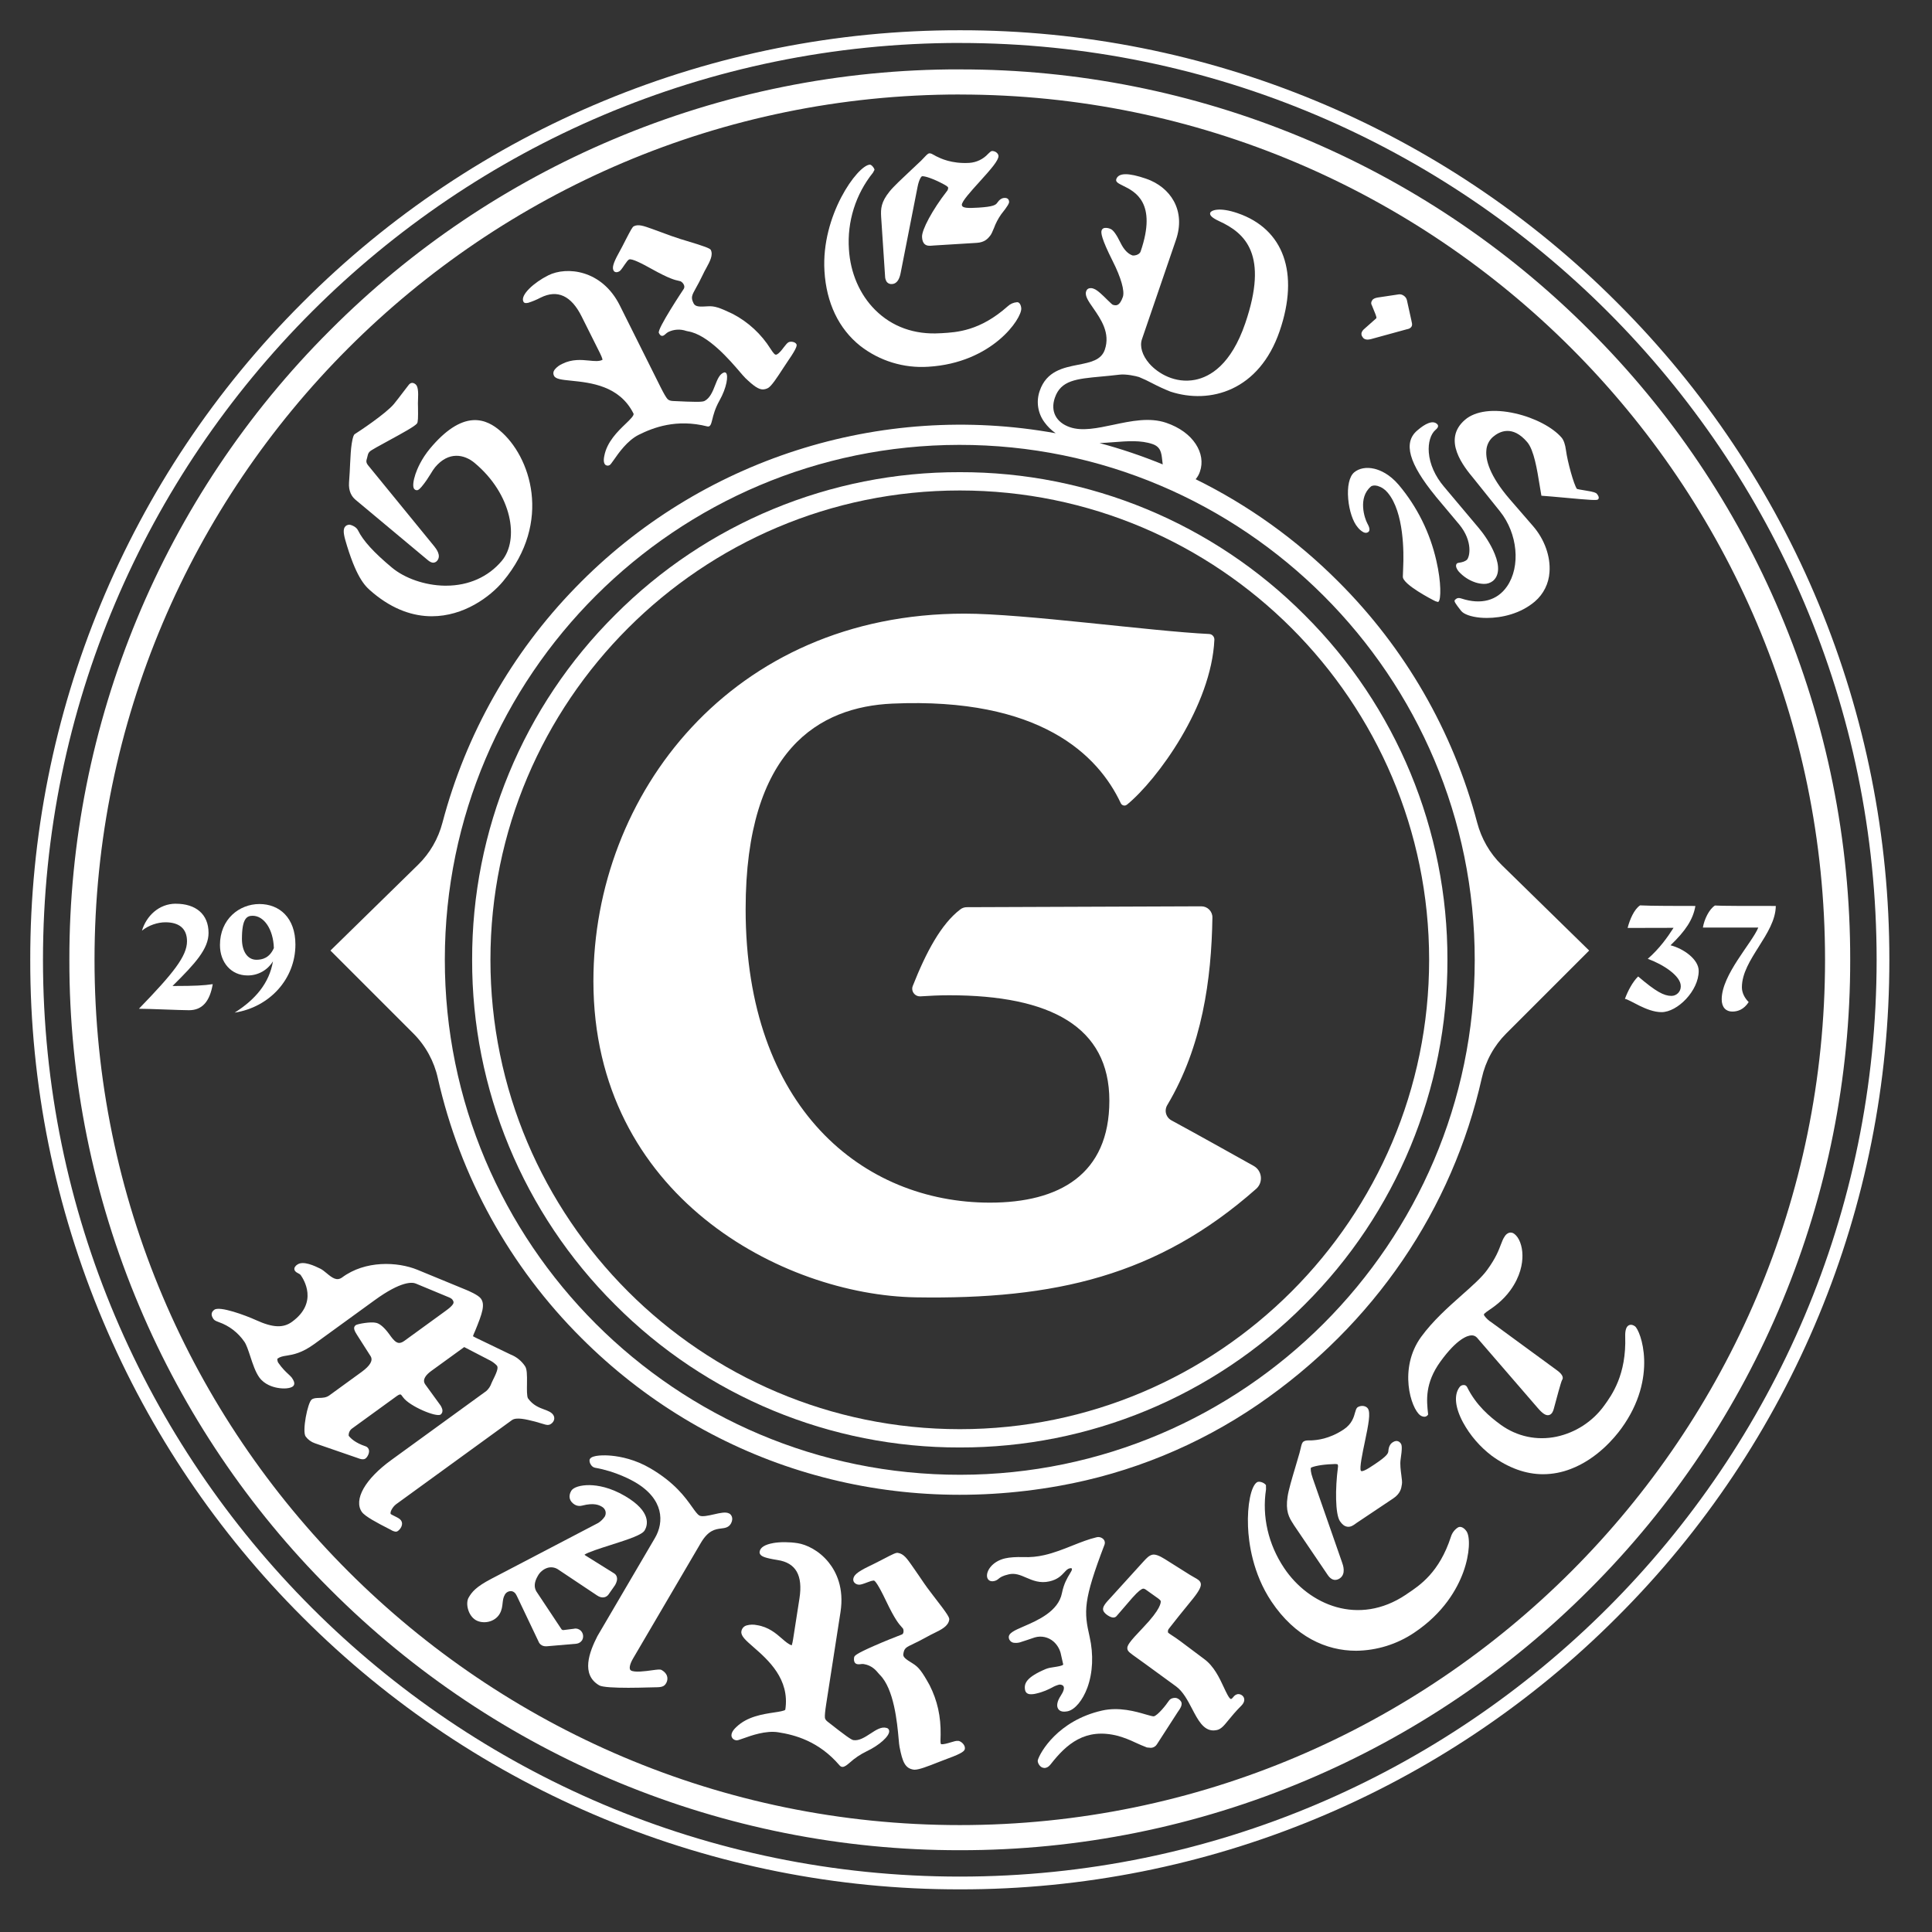 <?xml version="1.0" encoding="UTF-8" standalone="no"?><!DOCTYPE svg PUBLIC "-//W3C//DTD SVG 1.1//EN" "http://www.w3.org/Graphics/SVG/1.1/DTD/svg11.dtd"><svg width="100%" height="100%" viewBox="0 0 53 53" version="1.1" xmlns="http://www.w3.org/2000/svg" xmlns:xlink="http://www.w3.org/1999/xlink" xml:space="preserve" xmlns:serif="http://www.serif.com/" style="fill-rule:evenodd;clip-rule:evenodd;stroke-linejoin:round;stroke-miterlimit:2;"><rect x="0" y="0" width="53" height="53" fill="#333333" stroke="none"/><rect id="Artboard1" x="0" y="0" width="52.659" height="52.659" style="fill:none;"/><g><path d="M24.633,42.6c0.157,0.025 0.246,0.15 0.407,0.382c0.053,0.076 0.106,0.153 0.159,0.23c0.102,0.151 0.207,0.307 0.32,0.453l0.095,0.125c0.397,0.51 0.435,0.588 0.426,0.644c-0.028,0.179 -0.218,0.271 -0.42,0.37c-0.06,0.03 -0.124,0.06 -0.18,0.093c-0.16,0.09 -0.28,0.148 -0.376,0.194c-0.22,0.104 -0.259,0.124 -0.284,0.286c-0.012,0.082 0.07,0.141 0.258,0.256c0.163,0.1 0.254,0.218 0.463,0.595c0.215,0.426 0.311,0.858 0.303,1.363l-0.002,0.069c-0.004,0.125 -0.004,0.183 0.02,0.188c0.065,0.008 0.172,-0.024 0.258,-0.05c0.086,-0.026 0.155,-0.048 0.207,-0.04l0.002,-0.002c0.082,0.013 0.195,0.116 0.18,0.217c-0.008,0.056 -0.05,0.117 -0.469,0.269c-0.072,0.026 -0.159,0.06 -0.25,0.096c-0.317,0.126 -0.54,0.21 -0.66,0.21c-0.01,-0 -0.02,-0.001 -0.028,-0.002c-0.234,-0.036 -0.305,-0.213 -0.385,-0.624c-0.008,-0.043 -0.017,-0.117 -0.025,-0.221c-0.04,-0.445 -0.126,-1.37 -0.518,-1.758l-0.036,-0.04c-0.063,-0.077 -0.18,-0.218 -0.404,-0.253c-0.028,-0.004 -0.057,-0.003 -0.084,0.002c-0.05,0.006 -0.109,0.013 -0.15,-0.03c-0.04,-0.044 -0.036,-0.106 -0.03,-0.15c0.008,-0.045 0.014,-0.087 0.561,-0.327c0.274,-0.12 0.589,-0.246 0.746,-0.305c0.013,-0.004 0.034,-0.016 0.044,-0.05c0.01,-0.038 0.007,-0.079 -0.009,-0.114l-0.037,-0.042c-0.068,-0.075 -0.183,-0.2 -0.43,-0.72c-0.223,-0.468 -0.304,-0.55 -0.332,-0.556c-0.056,0.006 -0.109,0.021 -0.16,0.043c-0.154,0.058 -0.213,0.078 -0.265,0.07c-0.046,-0.005 -0.088,-0.028 -0.116,-0.063c-0.021,-0.028 -0.029,-0.063 -0.023,-0.097c0.013,-0.09 0.089,-0.18 0.422,-0.34c0.13,-0.062 0.263,-0.13 0.38,-0.191c0.295,-0.154 0.37,-0.19 0.422,-0.18m7.581,3.979c0.09,-0.016 0.185,0.074 0.198,0.129c0.019,0.083 -0.043,0.171 -0.084,0.23l-0.017,0.024l-0.573,0.888c-0.034,0.057 -0.095,0.094 -0.161,0.098l-0.004,-0l-0.11,-0.01c-0.109,-0.042 -0.215,-0.087 -0.32,-0.136c-0.151,-0.073 -0.308,-0.134 -0.469,-0.18c-0.907,-0.237 -1.423,0.231 -1.848,0.773c-0.064,0.083 -0.125,0.106 -0.173,0.106c-0.024,-0.002 -0.048,-0.007 -0.069,-0.016c-0.077,-0.038 -0.128,-0.143 -0.114,-0.199c0.057,-0.205 0.549,-1.085 1.76,-1.36c0.47,-0.107 0.929,0.026 1.204,0.107c0.09,0.026 0.192,0.055 0.218,0.051c0.106,-0.024 0.334,-0.308 0.406,-0.417c0.025,-0.04 0.062,-0.078 0.154,-0.089l0.002,0.001Z" style="fill:#fff;fill-rule:nonzero;"/><path d="M21.211,42.33c0.194,-0.033 0.438,-0.032 0.668,0.003c0.238,0.037 0.586,0.195 0.854,0.528c0.205,0.255 0.428,0.698 0.324,1.364l-0.392,2.522c-0.03,0.194 -0.042,0.319 -0.035,0.374c0.003,0.036 0.026,0.071 0.07,0.106c0.483,0.38 0.65,0.499 0.71,0.509c0.159,0.024 0.317,-0.08 0.471,-0.18c0.154,-0.101 0.299,-0.196 0.44,-0.154l0.002,-0c0.039,0.008 0.067,0.042 0.07,0.083c0.013,0.14 -0.273,0.396 -0.624,0.561c-0.167,0.081 -0.322,0.185 -0.46,0.31c-0.069,0.059 -0.135,0.115 -0.196,0.115c-0.028,0.001 -0.056,-0.013 -0.082,-0.042c-0.571,-0.668 -1.234,-0.838 -1.684,-0.908c-0.34,-0.053 -0.739,0.09 -0.953,0.167c-0.121,0.044 -0.165,0.059 -0.202,0.053c-0.06,-0.01 -0.104,-0.046 -0.12,-0.096c-0.016,-0.054 -0.007,-0.145 0.13,-0.27c0.299,-0.287 0.722,-0.35 1.031,-0.397c0.122,-0.018 0.29,-0.043 0.31,-0.076c0.13,-0.84 -0.474,-1.369 -0.875,-1.719c-0.21,-0.183 -0.348,-0.304 -0.33,-0.428c0.011,-0.08 0.069,-0.146 0.147,-0.166c0.091,-0.025 0.188,-0.027 0.281,-0.007c0.317,0.05 0.52,0.225 0.684,0.368c0.098,0.086 0.185,0.16 0.27,0.186c0.016,-0.053 0.028,-0.107 0.036,-0.161l0.176,-1.129c0.097,-0.63 -0.099,-0.973 -0.6,-1.05c-0.341,-0.054 -0.434,-0.098 -0.472,-0.15c-0.019,-0.023 -0.026,-0.054 -0.02,-0.082c0.016,-0.113 0.145,-0.193 0.371,-0.233m10.404,0.319c0.073,-0.017 0.188,0.024 0.345,0.123l0.683,0.43c0.042,0.026 0.081,0.049 0.117,0.068c0.09,0.05 0.163,0.09 0.18,0.165c0.019,0.081 -0.04,0.201 -0.207,0.412l-0.311,0.383l-0.1,0.124c-0.126,0.157 -0.208,0.261 -0.246,0.312c-0.035,0.04 -0.043,0.071 -0.033,0.12c0.013,0.015 0.065,0.048 0.11,0.078c0.06,0.039 0.143,0.093 0.238,0.165l0.643,0.482c0.27,0.198 0.42,0.52 0.541,0.78c0.061,0.132 0.145,0.311 0.192,0.317c0.01,0.001 0.031,-0.01 0.067,-0.055c0.027,-0.039 0.068,-0.067 0.115,-0.078l-0.002,-0c0.068,-0.01 0.135,0.023 0.17,0.083c0.017,0.033 0.047,0.12 -0.061,0.23c-0.159,0.159 -0.267,0.29 -0.354,0.397c-0.122,0.15 -0.203,0.248 -0.315,0.273c-0.033,0.007 -0.067,0.011 -0.1,0.012c-0.274,-0 -0.425,-0.288 -0.583,-0.591c-0.123,-0.235 -0.25,-0.478 -0.442,-0.618l-0.846,-0.617c-0.084,-0.063 -0.168,-0.123 -0.253,-0.182c-0.155,-0.11 -0.22,-0.156 -0.234,-0.219c-0.021,-0.091 0.033,-0.18 0.43,-0.595c0.486,-0.508 0.491,-0.687 0.482,-0.731c-0.001,-0.002 -0.008,-0.022 -0.069,-0.068l-0.347,-0.247c-0.04,-0.025 -0.065,-0.022 -0.072,-0.02c-0.039,0.008 -0.12,0.059 -0.29,0.25l-0.435,0.504c-0.018,0.02 -0.058,0.05 -0.13,0.03c-0.08,-0.02 -0.216,-0.113 -0.235,-0.194c-0.02,-0.09 0.048,-0.179 0.217,-0.357l0.846,-0.932l0.055,-0.06c0.078,-0.084 0.14,-0.152 0.234,-0.174m-1.536,-0.477c0.07,-0.019 0.145,0.003 0.195,0.056c0.034,0.038 0.045,0.092 0.028,0.141c-0.59,1.543 -0.569,1.837 -0.41,2.534c0.11,0.488 0.088,0.983 -0.063,1.396c-0.128,0.346 -0.338,0.598 -0.534,0.644c-0.034,0.007 -0.069,0.011 -0.103,0.012c-0.074,-0 -0.127,-0.024 -0.16,-0.072c-0.057,-0.081 -0.031,-0.217 0.066,-0.362c0.08,-0.121 0.108,-0.218 0.074,-0.267c-0.026,-0.037 -0.087,-0.047 -0.12,-0.04l0.001,-0c-0.068,0.018 -0.133,0.045 -0.193,0.08c-0.105,0.054 -0.236,0.12 -0.44,0.166c-0.058,0.015 -0.118,0.02 -0.177,0.015c-0.086,-0.014 -0.112,-0.07 -0.12,-0.104c-0.042,-0.19 0.037,-0.362 0.563,-0.585c0.07,-0.03 0.16,-0.044 0.247,-0.056c0.083,-0.013 0.21,-0.033 0.232,-0.065c-0,-0.001 0.003,-0.004 -0,-0.014l-0.07,-0.31c-0.034,-0.12 -0.101,-0.228 -0.194,-0.31c-0.141,-0.122 -0.334,-0.165 -0.512,-0.113c-0.019,0.005 -0.135,0.044 -0.22,0.074c-0.127,0.042 -0.18,0.06 -0.197,0.064c-0.059,0.015 -0.121,0.017 -0.18,0.006c-0.058,-0.016 -0.103,-0.063 -0.115,-0.121c-0.03,-0.135 0.143,-0.211 0.407,-0.325c0.38,-0.164 0.95,-0.412 1.048,-0.912c0.053,-0.264 0.15,-0.423 0.214,-0.528c0.037,-0.06 0.066,-0.108 0.06,-0.134c-0.003,-0.018 -0.007,-0.031 -0.062,-0.019c-0.055,0.012 -0.093,0.053 -0.144,0.108c-0.083,0.089 -0.186,0.2 -0.412,0.25c-0.259,0.06 -0.46,-0.027 -0.637,-0.103c-0.162,-0.07 -0.303,-0.13 -0.475,-0.091c-0.18,0.041 -0.236,0.085 -0.28,0.121c-0.03,0.025 -0.063,0.05 -0.118,0.063c-0.121,0.028 -0.181,-0.034 -0.197,-0.103c-0.037,-0.162 0.134,-0.437 0.495,-0.519c0.129,-0.029 0.296,-0.04 0.501,-0.034c0.195,0.007 0.382,-0.011 0.572,-0.055c0.265,-0.06 0.523,-0.162 0.773,-0.262c0.231,-0.092 0.45,-0.178 0.657,-0.226m-13.894,-2.151c0.063,-0.108 0.398,-0.106 0.587,-0.088c0.26,0.025 0.656,0.104 1.072,0.348c0.67,0.394 0.956,0.796 1.145,1.062c0.079,0.111 0.14,0.198 0.198,0.232c0.073,0.042 0.254,-0 0.4,-0.033c0.176,-0.04 0.328,-0.075 0.42,-0.021l0.001,-0.002c0.052,0.032 0.122,0.123 0.048,0.269c-0.062,0.117 -0.17,0.13 -0.273,0.142c-0.156,0.02 -0.35,0.043 -0.558,0.398l-1.86,3.172c-0.094,0.162 -0.116,0.29 -0.056,0.325c0.1,0.06 0.398,0.02 0.575,-0.005c0.173,-0.023 0.23,-0.03 0.269,-0.006c0.11,0.064 0.145,0.142 0.154,0.197c0.01,0.067 -0.009,0.136 -0.05,0.19c-0.06,0.083 -0.16,0.085 -0.314,0.086l-0.124,0.003l-0.008,-0c-0.184,0.005 -0.383,0.01 -0.572,0.01c-0.378,-0 -0.714,-0.016 -0.801,-0.067c-0.508,-0.298 -0.272,-0.913 -0.049,-1.35l1.577,-2.69c0.257,-0.436 0.249,-1.068 -0.54,-1.531c-0.084,-0.05 -0.532,-0.3 -1.101,-0.398c-0.055,-0.01 -0.102,-0.05 -0.131,-0.111c-0.012,-0.025 -0.036,-0.087 -0.01,-0.133m18.296,0.643c0.06,-0.04 0.183,0.005 0.23,0.056l0.019,0.02l0.002,0.111l-0,0.007c-0.114,0.743 0.062,1.509 0.496,2.157c0.681,1.019 2.047,1.598 3.338,0.734l0.037,-0.026c0.352,-0.234 0.883,-0.587 1.201,-1.564c0.031,-0.103 0.097,-0.192 0.186,-0.252c0.082,-0.056 0.184,0.014 0.243,0.102c0.101,0.151 0.095,0.611 -0.09,1.121c-0.168,0.458 -0.537,1.118 -1.345,1.659c-0.472,0.318 -1.027,0.49 -1.595,0.496c-0.82,-0 -1.673,-0.382 -2.322,-1.35c-0.518,-0.775 -0.626,-1.621 -0.643,-2.057c-0.024,-0.583 0.081,-1.106 0.244,-1.214" style="fill:#fff;fill-rule:nonzero;"/><path d="M16.178,40.741c0.215,0.004 0.558,0.059 0.968,0.299c0.733,0.43 0.622,0.801 0.54,0.941c-0.07,0.121 -0.4,0.233 -0.935,0.403c-0.27,0.086 -0.635,0.202 -0.717,0.266c0.007,0.008 0.024,0.02 0.05,0.036l0.757,0.472c0.069,0.04 0.1,0.115 0.082,0.203c-0.01,0.042 -0.026,0.082 -0.048,0.12l-0.183,0.262c-0.059,0.08 -0.179,0.117 -0.313,0.024l-1.084,-0.723c-0.088,-0.052 -0.193,-0.062 -0.288,-0.03c-0.108,0.039 -0.198,0.116 -0.253,0.217c-0.096,0.164 -0.11,0.301 -0.043,0.421l0.664,1l0.021,0.031c0.01,0.017 0.011,0.019 0.027,0.028c0.012,0.007 0.03,0.008 0.037,0.006l0.278,-0.035c0.052,-0.014 0.108,-0.006 0.155,0.023l0.001,-0c0.047,0.028 0.082,0.075 0.096,0.129c0.014,0.053 0.007,0.111 -0.02,0.16c-0.035,0.055 -0.093,0.091 -0.158,0.098l-0.812,0.07l-0.022,-0c-0.041,0.001 -0.081,-0.008 -0.116,-0.027c-0.043,-0.024 -0.075,-0.063 -0.091,-0.109l-0.596,-1.252c-0.035,-0.077 -0.09,-0.122 -0.157,-0.125c-0.071,-0.001 -0.137,0.037 -0.17,0.1c-0.043,0.074 -0.05,0.146 -0.06,0.229c-0.009,0.088 -0.02,0.189 -0.08,0.293c-0.139,0.238 -0.462,0.286 -0.657,0.172c-0.21,-0.123 -0.288,-0.46 -0.193,-0.62c0.087,-0.148 0.193,-0.289 0.625,-0.514l2.931,-1.532c0.07,-0.046 0.131,-0.105 0.178,-0.175c0.023,-0.043 0.03,-0.092 0.02,-0.139c-0.013,-0.054 -0.048,-0.1 -0.096,-0.127c-0.067,-0.04 -0.207,-0.122 -0.547,-0.033c-0.067,0.018 -0.138,0.01 -0.198,-0.024c-0.15,-0.089 -0.188,-0.231 -0.1,-0.382c0.057,-0.097 0.26,-0.16 0.507,-0.156m21.072,-2.141c0.112,-0.061 0.23,-0.027 0.275,0.04c0.079,0.118 0.018,0.431 -0.087,0.932c-0.059,0.28 -0.148,0.705 -0.106,0.773c0.006,0.009 0.017,0.026 0.089,-0.003c0.076,-0.03 0.183,-0.1 0.294,-0.175c0.337,-0.225 0.367,-0.296 0.372,-0.359c0.008,-0.114 0.046,-0.194 0.116,-0.24c0.131,-0.088 0.206,0.002 0.226,0.032c0.031,0.046 0.04,0.131 -0.007,0.444c-0.018,0.126 0.003,0.291 0.021,0.424c0.015,0.11 0.026,0.197 0.015,0.252l-0.004,0.02c-0.01,0.076 -0.033,0.232 -0.232,0.365l-1.012,0.677l-0.027,0.02c-0.056,0.04 -0.131,0.096 -0.228,0.079c-0.072,-0.012 -0.137,-0.062 -0.197,-0.152c-0.13,-0.196 -0.13,-0.903 -0.055,-1.473c0.009,-0.047 -0.002,-0.074 -0.008,-0.086c-0.045,-0.01 -0.09,-0.011 -0.135,-0.005c-0.314,0.01 -0.532,0.062 -0.598,0.099c-0.008,0.025 -0.012,0.113 0.05,0.288l0.802,2.301c0.03,0.08 0.118,0.327 -0.063,0.448c-0.037,0.025 -0.079,0.039 -0.123,0.04c-0.063,-0 -0.138,-0.033 -0.21,-0.143l-0.937,-1.383l0.002,-0.001c-0.127,-0.19 -0.22,-0.365 -0.161,-0.756c0.026,-0.18 0.118,-0.49 0.215,-0.815c0.04,-0.129 0.078,-0.26 0.112,-0.382c0.013,-0.05 0.024,-0.094 0.033,-0.132c0.022,-0.096 0.035,-0.155 0.08,-0.185c0.045,-0.03 0.1,-0.03 0.165,-0.03l0.052,-0l0.02,-0.002c0.114,-0.007 0.46,-0.029 0.865,-0.3c0.224,-0.15 0.276,-0.339 0.31,-0.464c0.018,-0.06 0.03,-0.106 0.06,-0.136l0.016,-0.012Zm-29.094,-3.908c0.161,-0.117 0.479,0.037 0.631,0.111c0.06,0.03 0.115,0.076 0.173,0.124c0.165,0.138 0.283,0.22 0.427,0.116c0.63,-0.468 1.514,-0.436 2.07,-0.207l1.33,0.548c0.055,0.022 0.334,0.14 0.405,0.239c0.12,0.165 0.043,0.4 -0.16,0.893l-0.018,0.04c-0.018,0.042 -0.041,0.093 -0.035,0.103c0.005,0.004 0.034,0.018 0.055,0.029l0.031,0.016l0.942,0.454c0.159,0.062 0.296,0.172 0.393,0.315c0.058,0.08 0.06,0.238 0.057,0.487c-0.003,0.15 -0.006,0.355 0.03,0.404c0.138,0.19 0.308,0.252 0.445,0.303c0.101,0.038 0.189,0.07 0.242,0.143c0.057,0.08 0.036,0.184 -0.052,0.247c-0.071,0.053 -0.128,0.035 -0.25,-0.002c-0.044,-0.014 -0.102,-0.032 -0.176,-0.052l-0.035,-0.009c-0.22,-0.055 -0.494,-0.125 -0.617,-0.036l-3.179,2.309c-0.052,0.041 -0.094,0.093 -0.125,0.152c-0.026,0.051 -0.034,0.098 -0.02,0.117c0.032,0.019 0.065,0.037 0.1,0.053l0.001,0.001c0.076,0.037 0.147,0.071 0.18,0.118c0.035,0.048 0.039,0.11 0.01,0.174c-0.022,0.048 -0.056,0.089 -0.099,0.12c-0.016,0.01 -0.035,0.016 -0.053,0.017c-0.047,-0.006 -0.092,-0.022 -0.131,-0.048l-0.07,-0.036c-0.306,-0.156 -0.64,-0.333 -0.729,-0.455c-0.116,-0.161 -0.1,-0.392 0.047,-0.65c0.145,-0.253 0.406,-0.521 0.757,-0.776l2.608,-1.894c0.066,-0.059 0.115,-0.134 0.143,-0.218c0.012,-0.03 0.025,-0.057 0.038,-0.082c0.137,-0.27 0.144,-0.35 0.11,-0.397c-0.05,-0.053 -0.107,-0.097 -0.17,-0.132l-0.727,-0.377l-0.91,0.66c-0.126,0.093 -0.255,0.23 -0.159,0.364l0.39,0.537c0.036,0.043 0.062,0.093 0.078,0.148c0.013,0.059 -0.003,0.11 -0.046,0.142c-0.115,0.083 -0.852,-0.227 -1.028,-0.47l-0.013,-0.017c-0.022,-0.032 -0.042,-0.06 -0.062,-0.064c-0.01,-0.002 -0.04,-0 -0.104,0.047l-1.229,0.892c-0.059,0.046 -0.091,0.119 -0.086,0.194c0.053,0.07 0.182,0.197 0.465,0.29c0.048,0.016 0.083,0.058 0.092,0.109c0.013,0.085 -0.047,0.19 -0.095,0.224c-0.046,0.034 -0.115,0.03 -0.23,-0.017l-1.159,-0.4c-0.102,-0.035 -0.191,-0.1 -0.254,-0.186c-0.102,-0.14 0.055,-0.934 0.167,-1.015c0.054,-0.039 0.126,-0.041 0.202,-0.043c0.09,-0.002 0.193,-0.005 0.279,-0.068l0.889,-0.646c0.235,-0.172 0.317,-0.315 0.245,-0.431l-0.375,-0.588c-0.058,-0.093 -0.122,-0.199 -0.033,-0.263c0.047,-0.035 0.41,-0.098 0.542,-0.067c0.106,0.012 0.238,0.123 0.382,0.321c0.06,0.085 0.124,0.172 0.192,0.211c0.044,0.026 0.11,0.045 0.222,-0.037l1.12,-0.814c0.122,-0.087 0.187,-0.149 0.214,-0.198c0.017,-0.033 0.02,-0.062 -0.02,-0.116c-0.004,-0.006 -0.028,-0.037 -0.094,-0.063l-0.91,-0.378c-0.095,-0.04 -0.398,-0.075 -1.13,0.457l-1.657,1.203c-0.345,0.25 -0.579,0.288 -0.75,0.316c-0.106,0.016 -0.183,0.03 -0.257,0.083c-0.012,0.015 0.002,0.085 0.018,0.109c0.114,0.165 0.218,0.26 0.287,0.324c0.028,0.026 0.056,0.053 0.082,0.083c0.057,0.08 0.08,0.136 0.072,0.183c-0.005,0.026 -0.019,0.049 -0.04,0.065c-0.075,0.055 -0.246,0.07 -0.423,0.037c-0.124,-0.022 -0.354,-0.09 -0.495,-0.285c-0.105,-0.145 -0.178,-0.365 -0.248,-0.579c-0.055,-0.166 -0.107,-0.324 -0.162,-0.4c-0.171,-0.25 -0.416,-0.438 -0.7,-0.538c-0.071,-0.027 -0.118,-0.045 -0.145,-0.082c-0.077,-0.106 -0.07,-0.192 0.022,-0.258c0.147,-0.107 0.845,0.15 1.141,0.284c0.46,0.21 0.747,0.223 0.988,0.048c0.73,-0.53 0.323,-1.166 0.235,-1.289c-0.01,-0.013 -0.041,-0.03 -0.065,-0.043c-0.034,-0.015 -0.064,-0.037 -0.087,-0.065c-0.024,-0.033 -0.024,-0.077 -0.001,-0.11c0.016,-0.026 0.038,-0.048 0.064,-0.063m18.3,-17.858c1.638,-0 5.112,0.482 6.718,0.559c0.08,0.005 0.142,0.074 0.14,0.155c-0.08,1.803 -1.559,3.84 -2.397,4.526c-0.02,0.016 -0.045,0.025 -0.071,0.025c-0.042,-0 -0.081,-0.025 -0.099,-0.063c-0.62,-1.323 -2.212,-2.913 -6.265,-2.734c-1.999,0.089 -4.027,1.247 -4.027,5.638c-0,5.455 3.22,8.052 6.702,8.052c1.896,-0 3.276,-0.77 3.276,-2.797c-0,-2.026 -1.614,-2.892 -4.393,-2.892c-0.273,-0 -0.533,0.013 -0.789,0.03c-0.006,-0 -0.011,0 -0.016,0c-0.115,0 -0.21,-0.095 -0.21,-0.21c0,-0.027 0.005,-0.053 0.016,-0.078c0.366,-0.927 0.778,-1.697 1.3,-2.095c0.052,-0.042 0.118,-0.064 0.185,-0.063l6.43,-0.024c0.17,-0 0.307,0.139 0.304,0.308c-0.026,1.693 -0.28,3.538 -1.237,5.143c-0.029,0.047 -0.045,0.101 -0.045,0.157c0,0.11 0.062,0.213 0.16,0.265c0.782,0.424 1.635,0.904 2.253,1.248c0.234,0.13 0.27,0.452 0.069,0.63c-2.699,2.386 -5.527,3.038 -9.33,2.976c-3.662,-0.06 -8.851,-2.78 -8.851,-8.677l-0,0.001c-0,-5.117 3.792,-10.08 10.177,-10.08" style="fill:#fff;fill-rule:nonzero;"/><path d="M26.33,12.953c3.548,-0.009 6.956,1.403 9.459,3.918c2.515,2.503 3.926,5.911 3.918,9.46c0.008,3.547 -1.404,6.955 -3.918,9.458c-2.503,2.515 -5.912,3.927 -9.46,3.919c-3.548,0.008 -6.956,-1.404 -9.458,-3.919c-2.516,-2.503 -3.928,-5.911 -3.919,-9.459c-0.009,-3.549 1.403,-6.957 3.919,-9.459c2.502,-2.515 5.91,-3.927 9.459,-3.918m-0,0.502c-7.1,-0 -12.876,5.776 -12.876,12.875c-0,7.099 5.776,12.876 12.876,12.876c7.1,-0 12.875,-5.776 12.875,-12.876c-0,-7.1 -5.775,-12.875 -12.875,-12.875" style="fill:#fff;"/><path d="M30.623,4.914c0.06,-0.175 0.327,-0.18 0.817,-0.012c0.338,0.116 0.608,0.335 0.762,0.617c0.169,0.311 0.19,0.68 0.056,1.067l-0.932,2.722c-0.066,0.195 0.01,0.443 0.202,0.665c0.239,0.273 0.711,0.553 1.258,0.446c0.413,-0.082 0.986,-0.416 1.374,-1.549c0.646,-1.886 0.001,-2.476 -0.715,-2.803c-0.191,-0.089 -0.268,-0.161 -0.246,-0.228c0.025,-0.07 0.247,-0.164 0.75,0.008c1.268,0.434 1.7,1.643 1.156,3.233c-0.562,1.642 -1.91,2.018 -2.997,1.663c-0.171,-0.068 -0.338,-0.145 -0.5,-0.23c-0.118,-0.063 -0.239,-0.12 -0.362,-0.17c-0.082,-0.027 -0.362,-0.088 -0.537,-0.065c-0.178,0.022 -0.346,0.037 -0.494,0.051c-0.694,0.064 -1.113,0.103 -1.278,0.584c-0.126,0.367 0.033,0.676 0.414,0.806c0.334,0.115 0.75,0.027 1.19,-0.066c0.49,-0.104 0.995,-0.21 1.45,-0.055c0.363,0.124 0.644,0.327 0.812,0.584c0.158,0.242 0.2,0.51 0.115,0.754c-0.025,0.077 -0.065,0.148 -0.118,0.21c1.448,0.713 2.769,1.661 3.91,2.805c1.834,1.827 3.15,4.109 3.812,6.613c0.116,0.44 0.345,0.842 0.67,1.161l2.403,2.351l-2.276,2.276c-0.336,0.336 -0.568,0.761 -0.67,1.225c-0.805,3.575 -2.934,6.758 -6.143,8.956c-1.637,1.119 -3.492,1.878 -5.443,2.227c-4.91,0.883 -9.702,-0.644 -13.112,-4.053c-1.962,-1.954 -3.329,-4.426 -3.939,-7.126c-0.102,-0.466 -0.335,-0.892 -0.671,-1.229l-2.276,-2.276l2.404,-2.353c0.324,-0.316 0.554,-0.716 0.669,-1.155c0.641,-2.43 1.899,-4.653 3.652,-6.453c3.407,-3.514 8.354,-5.102 13.17,-4.23c-0.119,-0.083 -0.223,-0.185 -0.307,-0.301c-0.185,-0.249 -0.233,-0.573 -0.13,-0.864c0.186,-0.542 0.648,-0.634 1.055,-0.714c0.339,-0.067 0.631,-0.125 0.73,-0.413c0.156,-0.456 -0.106,-0.835 -0.317,-1.14c-0.133,-0.19 -0.237,-0.34 -0.195,-0.46c0.014,-0.044 0.041,-0.072 0.08,-0.083c0.043,-0.011 0.089,-0.007 0.131,0.012c0.097,0.032 0.246,0.18 0.367,0.3c0.06,0.058 0.133,0.13 0.152,0.138c0.042,0.013 0.086,0.024 0.13,0.004c0.057,-0.027 0.106,-0.1 0.147,-0.218c0.055,-0.161 -0.049,-0.53 -0.28,-0.986c-0.315,-0.626 -0.323,-0.778 -0.303,-0.838c0.012,-0.039 0.046,-0.066 0.087,-0.069c0.051,-0.005 0.102,0.003 0.15,0.024c0.077,0.025 0.167,0.148 0.282,0.383c0.091,0.186 0.2,0.302 0.328,0.347c0.01,0.004 0.057,0.005 0.11,-0.012c0.041,-0.014 0.095,-0.041 0.114,-0.098c0.459,-1.34 -0.156,-1.643 -0.487,-1.804c-0.12,-0.06 -0.208,-0.102 -0.181,-0.179m-4.31,7.29c-7.764,0.009 -14.101,6.307 -14.11,14.11c-0.009,7.803 6.34,14.152 14.143,14.143c7.764,-0.009 14.101,-6.346 14.11,-14.11c0.009,-7.802 -6.34,-14.152 -14.143,-14.143m5.304,-0.022c-0.32,-0.11 -0.683,-0.082 -1.067,-0.052c-0.128,0.01 -0.257,0.019 -0.386,0.025c0.59,0.158 1.168,0.353 1.733,0.585l-0.014,-0.118c-0.021,-0.194 -0.04,-0.363 -0.266,-0.44" style="fill:#fff;"/><path d="M44.683,36.356c0.034,-0.018 0.091,-0.027 0.169,0.028l-0.001,-0.001c0.149,0.108 0.649,1.395 -0.372,2.802c-0.176,0.243 -0.664,0.838 -1.39,1.113c-0.242,0.094 -0.498,0.143 -0.757,0.144c-0.474,-0 -0.944,-0.169 -1.408,-0.505c-0.326,-0.248 -0.596,-0.561 -0.791,-0.92c-0.217,-0.406 -0.252,-0.748 -0.097,-0.96c0.027,-0.042 0.075,-0.065 0.125,-0.062c0.036,0.001 0.068,0.022 0.085,0.055c0.249,0.504 0.624,0.817 0.923,1.035c0.445,0.322 0.989,0.44 1.53,0.327c0.522,-0.112 0.986,-0.412 1.301,-0.843c0.217,-0.298 0.62,-0.853 0.584,-1.91c-0.004,-0.166 0.029,-0.267 0.099,-0.303" style="fill:#fff;fill-rule:nonzero;"/><path d="M41.399,33.818c0.048,-0.013 0.1,-0.003 0.14,0.029c0.135,0.097 0.224,0.33 0.226,0.593c0.002,0.224 -0.054,0.574 -0.333,0.958c-0.205,0.283 -0.447,0.449 -0.592,0.548c-0.044,0.028 -0.085,0.06 -0.123,0.095c-0.008,0.01 -0.016,0.022 0.004,0.055c0.053,0.072 0.119,0.133 0.196,0.181l1.795,1.314c0.18,0.13 0.175,0.219 0.139,0.269c-0.03,0.052 -0.158,0.532 -0.206,0.713l-0.021,0.077c-0.011,0.041 -0.042,0.15 -0.134,0.17c-0.084,0.018 -0.174,-0.041 -0.314,-0.205l-1.657,-1.918c-0.039,-0.044 -0.096,-0.068 -0.154,-0.064c-0.102,0.004 -0.388,0.082 -0.848,0.716c-0.434,0.598 -0.38,1.077 -0.342,1.427l0.003,0.027l-0.016,0.022c-0.023,0.027 -0.057,0.042 -0.092,0.04c-0.039,-0.003 -0.077,-0.016 -0.108,-0.039c-0.259,-0.188 -0.602,-1.29 0.024,-2.152c0.32,-0.439 0.742,-0.815 1.114,-1.145c0.294,-0.261 0.549,-0.486 0.698,-0.693c0.235,-0.323 0.315,-0.536 0.374,-0.692c0.035,-0.092 0.063,-0.166 0.11,-0.232c0.027,-0.044 0.068,-0.077 0.117,-0.094" style="fill:#fff;fill-rule:nonzero;"/><path d="M7.116,24.8c0.55,-0 0.988,0.376 0.988,1.112c-0,0.946 -0.711,1.718 -1.666,1.867c0.57,-0.36 0.951,-0.813 1.05,-1.408c-0.147,0.244 -0.414,0.392 -0.699,0.388c-0.446,-0 -0.755,-0.355 -0.755,-0.835c-0,-0.71 0.532,-1.124 1.082,-1.124m-0.186,0.322c-0.16,-0 -0.293,0.074 -0.293,0.637c-0,0.339 0.153,0.57 0.397,0.57c0.165,-0 0.36,-0.05 0.479,-0.322c-0.017,-0.52 -0.273,-0.885 -0.583,-0.885" style="fill:#fff;"/><path d="M44.993,24.837c0.26,0.016 1.144,0.016 1.516,0.016c-0.062,0.372 -0.273,0.686 -0.682,1.079c0.355,0.09 0.773,0.384 0.773,0.703c-0,0.545 -0.583,1.131 -1.02,1.131c-0.41,-0 -0.864,-0.347 -1.004,-0.364c0.078,-0.214 0.21,-0.466 0.363,-0.615c0.488,0.417 0.707,0.533 0.913,0.533c0,-0 0.001,-0 0.001,-0c0.14,-0 0.255,-0.116 0.255,-0.255c-0,-0.005 -0,-0.01 -0,-0.015c-0,-0.28 -0.484,-0.594 -0.905,-0.747c0.318,-0.277 0.541,-0.59 0.707,-0.85l-1.26,0.003c0.058,-0.227 0.178,-0.512 0.343,-0.62m2.053,0.005c0.153,0.012 0.892,0.012 1.669,0.012c-0.008,0.77 -0.93,1.47 -0.93,2.231l-0,0.001c-0,0.145 0.071,0.29 0.186,0.405c-0.132,0.203 -0.297,0.26 -0.45,0.26c-0.17,-0 -0.29,-0.112 -0.29,-0.335c-0,-0.677 0.831,-1.545 1.004,-1.97l-1.52,-0c0.037,-0.224 0.169,-0.5 0.33,-0.604m-42.221,-0.049c0.54,-0 0.897,0.28 0.897,0.801c-0,0.434 -0.355,0.83 -0.988,1.455l0.095,-0c0.488,-0 0.773,-0.013 1.008,-0.05c-0.08,0.471 -0.285,0.715 -0.65,0.715c-0.255,-0 -1.082,-0.04 -1.375,-0.04c0.942,-0.972 1.319,-1.443 1.319,-1.852c-0,-0.351 -0.22,-0.52 -0.591,-0.52c-0.215,-0 -0.463,0.082 -0.645,0.23c0.12,-0.4 0.463,-0.74 0.93,-0.74m35.366,-13.276c0.287,-0.245 0.79,-0.308 1.38,-0.173c0.53,0.12 1.028,0.382 1.27,0.665c0.058,0.07 0.098,0.184 0.12,0.351c0.04,0.305 0.215,0.943 0.3,1.055c0.02,0.006 0.096,0.022 0.244,0.045c0.23,0.035 0.28,0.064 0.298,0.084c0.077,0.09 0.061,0.137 0.034,0.16c-0.032,0.027 -0.2,0.018 -0.94,-0.051c-0.228,-0.02 -0.444,-0.041 -0.589,-0.05l-0.022,-0.002l-0.004,-0.023l-0.043,-0.256c-0.07,-0.433 -0.157,-0.974 -0.341,-1.19c-0.406,-0.477 -0.762,-0.296 -0.939,-0.146c-0.111,0.096 -0.178,0.235 -0.184,0.382c-0.019,0.244 0.078,0.675 0.647,1.334l0.635,0.733c0.314,0.362 0.483,0.833 0.451,1.262c-0.019,0.312 -0.164,0.604 -0.402,0.807c-0.392,0.334 -0.906,0.45 -1.315,0.45c-0.067,-0 -0.129,-0.003 -0.187,-0.008c-0.251,-0.024 -0.445,-0.093 -0.52,-0.185c-0.167,-0.214 -0.206,-0.271 -0.167,-0.304l0.007,-0.007c0.032,-0.028 0.07,-0.062 0.17,-0.028c0.535,0.175 0.979,0.057 1.248,-0.332c0.379,-0.548 0.294,-1.453 -0.193,-2.06l-0.72,-0.898c-0.264,-0.318 -0.882,-1.066 -0.237,-1.615m-27.212,0.011c0.328,-0.018 0.573,0.151 0.728,0.281c0.844,0.704 1.456,2.507 0.093,4.141c-0.356,0.427 -1.079,0.958 -1.954,0.958c-0.5,-0 -1.052,-0.174 -1.613,-0.642l-0.02,-0.018c-0.171,-0.142 -0.405,-0.335 -0.693,-1.27c-0.071,-0.234 -0.128,-0.42 -0.06,-0.518c0.025,-0.038 0.066,-0.06 0.124,-0.065c0.018,-0 0.184,0.04 0.24,0.161c0.138,0.281 0.433,0.604 0.925,1.015c0.357,0.298 0.91,0.489 1.445,0.498l0.044,-0c0.619,-0 1.16,-0.242 1.529,-0.683c0.48,-0.575 0.29,-1.82 -0.75,-2.687c-0.279,-0.232 -0.709,-0.323 -1.08,0.12c-0.04,0.05 -0.081,0.111 -0.123,0.183c-0.06,0.098 -0.137,0.22 -0.248,0.353c-0.042,0.05 -0.076,0.08 -0.103,0.09c-0.046,0.017 -0.08,-0.01 -0.09,-0.02c-0.067,-0.055 -0.031,-0.25 0.024,-0.416c0.047,-0.138 0.16,-0.414 0.4,-0.702c0.413,-0.495 0.81,-0.757 1.182,-0.779m24.168,1.434c0.136,-0.115 0.338,-0.152 0.554,-0.101c0.167,0.04 0.42,0.149 0.672,0.445c0.504,0.599 0.857,1.312 1.03,2.077c0.139,0.6 0.128,1.067 0.06,1.124c-0.005,0.006 -0.012,0.009 -0.019,0.008c-0.043,-0.009 -0.084,-0.025 -0.121,-0.047c-0.008,-0.005 -0.85,-0.433 -0.839,-0.648l0.01,-0.279c0.016,-0.34 0.03,-1.489 -0.428,-2.026c-0.072,-0.088 -0.167,-0.151 -0.275,-0.183c-0.076,-0.02 -0.149,-0.013 -0.184,0.018c-0.365,0.31 -0.168,0.88 -0.1,1.005c0.043,0.078 0.093,0.187 0.035,0.237c-0.026,0.023 -0.071,0.042 -0.14,0.01c-0.063,-0.035 -0.117,-0.082 -0.159,-0.138c-0.129,-0.15 -0.23,-0.454 -0.258,-0.774c-0.03,-0.343 0.03,-0.615 0.162,-0.728" style="fill:#fff;fill-rule:nonzero;"/><path d="M39.184,11.609c0.137,-0.053 0.211,-0.01 0.25,0.035c0.013,0.015 0.03,0.048 -0,0.092c-0.014,0.023 -0.037,0.042 -0.053,0.056c-0.135,0.115 -0.206,0.353 -0.185,0.621c0.025,0.319 0.173,0.651 0.416,0.937l0.963,1.145c0.129,0.152 0.32,0.427 0.43,0.703c0.138,0.339 0.12,0.595 -0.05,0.739c-0.071,0.055 -0.159,0.084 -0.249,0.081c-0.079,-0.002 -0.156,-0.016 -0.23,-0.04c-0.176,-0.058 -0.333,-0.161 -0.457,-0.297c-0.048,-0.056 -0.092,-0.137 -0.07,-0.194c0.009,-0.027 0.03,-0.043 0.063,-0.047c0.11,-0.016 0.178,-0.04 0.225,-0.08c0.082,-0.07 0.177,-0.508 -0.207,-0.973l-0.65,-0.775l-0,-0.002c-0.733,-0.896 -0.893,-1.468 -0.501,-1.801c0.116,-0.1 0.217,-0.167 0.305,-0.2m-27.969,-1.054c0.037,-0.045 0.1,-0.083 0.186,-0.012c0.062,0.052 0.08,0.181 0.066,0.445c-0.004,0.035 -0.002,0.105 -0,0.186c0.004,0.279 0.002,0.41 -0.029,0.445c-0.064,0.078 -0.367,0.246 -0.788,0.475c-0.223,0.121 -0.476,0.259 -0.503,0.29c-0.03,0.027 -0.05,0.063 -0.058,0.102c-0.006,0.026 -0.013,0.053 -0.02,0.08c-0.021,0.072 -0.036,0.118 0.03,0.2l1.816,2.224c0.054,0.069 0.196,0.25 0.078,0.392c-0.026,0.032 -0.065,0.052 -0.106,0.054c-0.04,-0 -0.088,-0.018 -0.147,-0.067l-1.993,-1.664l0.001,-0c-0.09,-0.076 -0.192,-0.218 -0.173,-0.472c0.015,-0.2 0.024,-0.37 0.03,-0.521c0.011,-0.22 0.02,-0.392 0.044,-0.544c0.03,-0.185 0.054,-0.238 0.083,-0.259c0.1,-0.062 0.85,-0.557 1.075,-0.827c0.055,-0.066 0.171,-0.217 0.264,-0.34c0.066,-0.087 0.123,-0.163 0.144,-0.187m3.826,-3.002c0.5,-0.25 1.469,-0.16 1.962,0.826l1.116,2.236c0.088,0.176 0.152,0.286 0.19,0.328c0.03,0.034 0.078,0.053 0.142,0.057c0.623,0.031 0.812,0.031 0.875,-0c0.152,-0.077 0.227,-0.265 0.292,-0.432c0.062,-0.158 0.121,-0.308 0.241,-0.349c0.021,-0.009 0.046,-0.002 0.061,0.016c0.061,0.07 0.021,0.394 -0.185,0.758c-0.12,0.214 -0.166,0.395 -0.195,0.516c-0.03,0.12 -0.052,0.208 -0.135,0.189c-0.847,-0.214 -1.482,0.03 -1.885,0.231c-0.311,0.156 -0.552,0.501 -0.68,0.686c-0.067,0.094 -0.094,0.133 -0.118,0.145c-0.017,0.009 -0.035,0.014 -0.054,0.014c-0.021,-0.001 -0.04,-0.008 -0.056,-0.019c-0.034,-0.026 -0.068,-0.092 -0.034,-0.25c0.074,-0.387 0.37,-0.673 0.587,-0.881c0.123,-0.118 0.238,-0.23 0.213,-0.28c-0.382,-0.765 -1.178,-0.846 -1.704,-0.9c-0.259,-0.026 -0.43,-0.043 -0.475,-0.134c-0.03,-0.059 -0.024,-0.117 0.02,-0.175c0.056,-0.066 0.127,-0.119 0.206,-0.154c0.27,-0.135 0.527,-0.11 0.733,-0.09c0.148,0.015 0.275,0.028 0.37,-0.02c-0,-0.005 0.001,-0.041 -0.072,-0.189l-0.5,-1c-0.285,-0.573 -0.665,-0.747 -1.126,-0.517c-0.112,0.059 -0.229,0.107 -0.35,0.145l0.002,-0.003c-0.041,0.01 -0.1,0.017 -0.124,-0.033c-0.09,-0.18 0.288,-0.524 0.683,-0.721" style="fill:#fff;fill-rule:nonzero;"/><path d="M17.387,6.207c0.124,-0.062 0.262,-0.013 0.511,0.076c0.086,0.03 0.172,0.062 0.257,0.094c0.168,0.063 0.341,0.127 0.514,0.181c0.028,0.01 0.082,0.025 0.149,0.045c0.5,0.15 0.66,0.21 0.681,0.253c0.07,0.14 -0.024,0.314 -0.124,0.498c-0.034,0.058 -0.064,0.117 -0.092,0.177c-0.076,0.161 -0.139,0.275 -0.19,0.366c-0.118,0.212 -0.146,0.263 -0.065,0.426c0.049,0.098 0.173,0.094 0.388,0.08c0.18,-0.012 0.314,0.03 0.687,0.209c0.424,0.222 0.782,0.553 1.037,0.96c0.089,0.135 0.122,0.176 0.172,0.151c0.065,-0.032 0.132,-0.119 0.19,-0.196c0.052,-0.066 0.093,-0.12 0.13,-0.138c0.057,-0.029 0.181,-0.015 0.216,0.053c0.012,0.024 0.036,0.073 -0.219,0.441l-0.146,0.22c-0.159,0.245 -0.323,0.497 -0.417,0.543c-0.042,0.023 -0.089,0.035 -0.137,0.037c-0.12,-0 -0.25,-0.09 -0.48,-0.31c-0.05,-0.052 -0.098,-0.105 -0.143,-0.16c-0.287,-0.336 -0.886,-1.035 -1.433,-1.124l-0.048,-0.011c-0.162,-0.056 -0.34,-0.045 -0.493,0.03c-0.028,0.014 -0.052,0.036 -0.074,0.055c-0.034,0.03 -0.066,0.058 -0.104,0.05c-0.03,-0.004 -0.056,-0.031 -0.08,-0.081c-0.052,-0.103 0.674,-1.194 0.682,-1.205c0.019,-0.03 0.023,-0.067 0.01,-0.1c-0.017,-0.048 -0.051,-0.087 -0.095,-0.11c-0.018,-0.006 -0.037,-0.011 -0.058,-0.015c-0.095,-0.02 -0.254,-0.055 -0.741,-0.327c-0.248,-0.138 -0.543,-0.293 -0.616,-0.256c-0.031,0.016 -0.065,0.062 -0.117,0.137c-0.09,0.134 -0.123,0.176 -0.158,0.193l-0.003,-0c-0.078,0.04 -0.13,0.008 -0.148,-0.031c-0.034,-0.069 -0.023,-0.175 0.144,-0.476c0.069,-0.124 0.136,-0.254 0.194,-0.37c0.132,-0.255 0.181,-0.347 0.219,-0.365m6.473,-1.691c0.043,-0.001 0.114,0.077 0.127,0.132l0.003,0.01l-0.042,0.079c-0.476,0.592 -0.711,1.342 -0.66,2.1c0.04,0.65 0.295,1.241 0.72,1.665c0.462,0.461 1.077,0.683 1.78,0.64l0.045,-0.002c0.418,-0.024 1.049,-0.06 1.811,-0.737c0.07,-0.066 0.161,-0.106 0.258,-0.113c0.066,-0.004 0.109,0.083 0.114,0.171c0.017,0.276 -0.792,1.494 -2.55,1.6c-0.672,0.045 -1.337,-0.159 -1.867,-0.572c-0.59,-0.47 -0.93,-1.18 -0.982,-2.052c-0.093,-1.527 0.907,-2.9 1.243,-2.92m14.522,3.557c0.045,-0.003 0.09,0.011 0.127,0.038c0.041,0.027 0.072,0.068 0.085,0.117l0.124,0.561l0.008,0.04c0.012,0.05 0.021,0.093 -0.008,0.136c-0.029,0.043 -0.08,0.059 -0.125,0.067l-0.977,0.268c-0.033,0.009 -0.066,0.014 -0.099,0.016c-0.069,-0 -0.118,-0.028 -0.147,-0.084c-0.069,-0.107 0.035,-0.194 0.08,-0.231l0.3,-0.266c0.021,-0.015 -0,-0.066 -0.01,-0.095l-0.007,-0.02l-0.098,-0.243c-0.029,-0.044 -0.026,-0.092 0.01,-0.144c0.03,-0.044 0.092,-0.062 0.149,-0.072l0.588,-0.088Z" style="fill:#fff;fill-rule:nonzero;"/><path d="M27.217,4.142c0.108,0.003 0.171,0.08 0.174,0.134c0.007,0.12 -0.203,0.361 -0.524,0.715c-0.228,0.252 -0.487,0.537 -0.481,0.63c0.006,0.095 0.183,0.09 0.453,0.075c0.414,-0.025 0.479,-0.075 0.52,-0.136c0.056,-0.082 0.12,-0.126 0.19,-0.13c0.105,-0.007 0.13,0.053 0.134,0.104c0.002,0.04 -0.034,0.116 -0.218,0.345c-0.082,0.117 -0.149,0.244 -0.198,0.378c-0.04,0.097 -0.073,0.173 -0.105,0.21l-0.014,0.017c-0.043,0.053 -0.133,0.165 -0.35,0.178l-1.189,0.073l-0.034,0.003c-0.06,0.005 -0.143,0.014 -0.204,-0.037c-0.047,-0.039 -0.073,-0.105 -0.077,-0.199c-0.012,-0.195 0.29,-0.753 0.673,-1.246c0.028,-0.029 0.044,-0.067 0.044,-0.107c-0.003,-0.031 -0.093,-0.079 -0.132,-0.099c-0.27,-0.146 -0.5,-0.221 -0.583,-0.216c-0.018,0.002 -0.083,0.076 -0.126,0.299l-0.46,2.342c-0.025,0.131 -0.076,0.307 -0.24,0.317l-0.014,-0c-0.06,0.003 -0.116,-0.029 -0.143,-0.082c-0.022,-0.042 -0.033,-0.088 -0.033,-0.134l-0,0.002l-0.108,-1.632c-0.012,-0.221 -0.004,-0.401 0.23,-0.692c0.11,-0.137 0.34,-0.352 0.583,-0.58c0.096,-0.09 0.193,-0.18 0.283,-0.266c0.036,-0.037 0.068,-0.07 0.094,-0.098c0.06,-0.063 0.096,-0.102 0.135,-0.104c0.038,-0.003 0.08,0.02 0.132,0.05c0.013,0.008 0.028,0.017 0.044,0.025l0.02,0.01c0.101,0.05 0.41,0.206 0.898,0.177c0.198,-0.013 0.383,-0.102 0.517,-0.249c0.041,-0.04 0.07,-0.068 0.1,-0.076l0.009,-0" style="fill:#fff;fill-rule:nonzero;"/><path d="M26.33,1.904c6.477,-0.009 12.697,2.567 17.272,7.154c2.231,2.223 4.009,4.86 5.234,7.763c1.272,3.008 1.925,6.242 1.92,9.509c0.008,6.477 -2.569,12.697 -7.154,17.272c-2.225,2.231 -4.862,4.009 -7.764,5.234c-3.008,1.272 -6.242,1.925 -9.508,1.92c-6.478,0.008 -12.698,-2.568 -17.272,-7.154c-2.232,-2.225 -4.01,-4.862 -5.235,-7.764c-1.273,-3.008 -1.926,-6.242 -1.92,-9.508c-0.009,-6.478 2.567,-12.698 7.154,-17.272c2.224,-2.232 4.861,-4.01 7.764,-5.235c3.008,-1.273 6.242,-1.926 9.509,-1.92m-0,0.689c-13.089,-0 -23.737,10.648 -23.737,23.737c-0,13.089 10.647,23.738 23.737,23.738c13.09,-0 23.736,-10.65 23.736,-23.737c-0,-13.089 -10.647,-23.737 -23.736,-23.737" style="fill:#fff;"/><path d="M26.33,0.83c6.762,-0.011 13.256,2.68 18.031,7.47c4.787,4.775 7.477,11.268 7.469,18.03c0.009,6.762 -2.682,13.256 -7.47,18.031c-4.774,4.789 -11.268,7.479 -18.03,7.469c-6.762,0.009 -13.256,-2.681 -18.031,-7.468c-2.33,-2.323 -4.187,-5.076 -5.466,-8.106c-1.328,-3.141 -2.009,-6.517 -2.003,-9.926c-0.01,-6.763 2.68,-13.257 7.47,-18.031c4.774,-4.789 11.268,-7.479 18.03,-7.469m-0,0.348c-13.869,-0 -25.151,11.283 -25.151,25.152c-0,13.868 11.282,25.15 25.15,25.15c13.869,-0 25.152,-11.282 25.152,-25.15c-0,-13.869 -11.282,-25.151 -25.151,-25.151" style="fill:#fff;"/></g></svg>